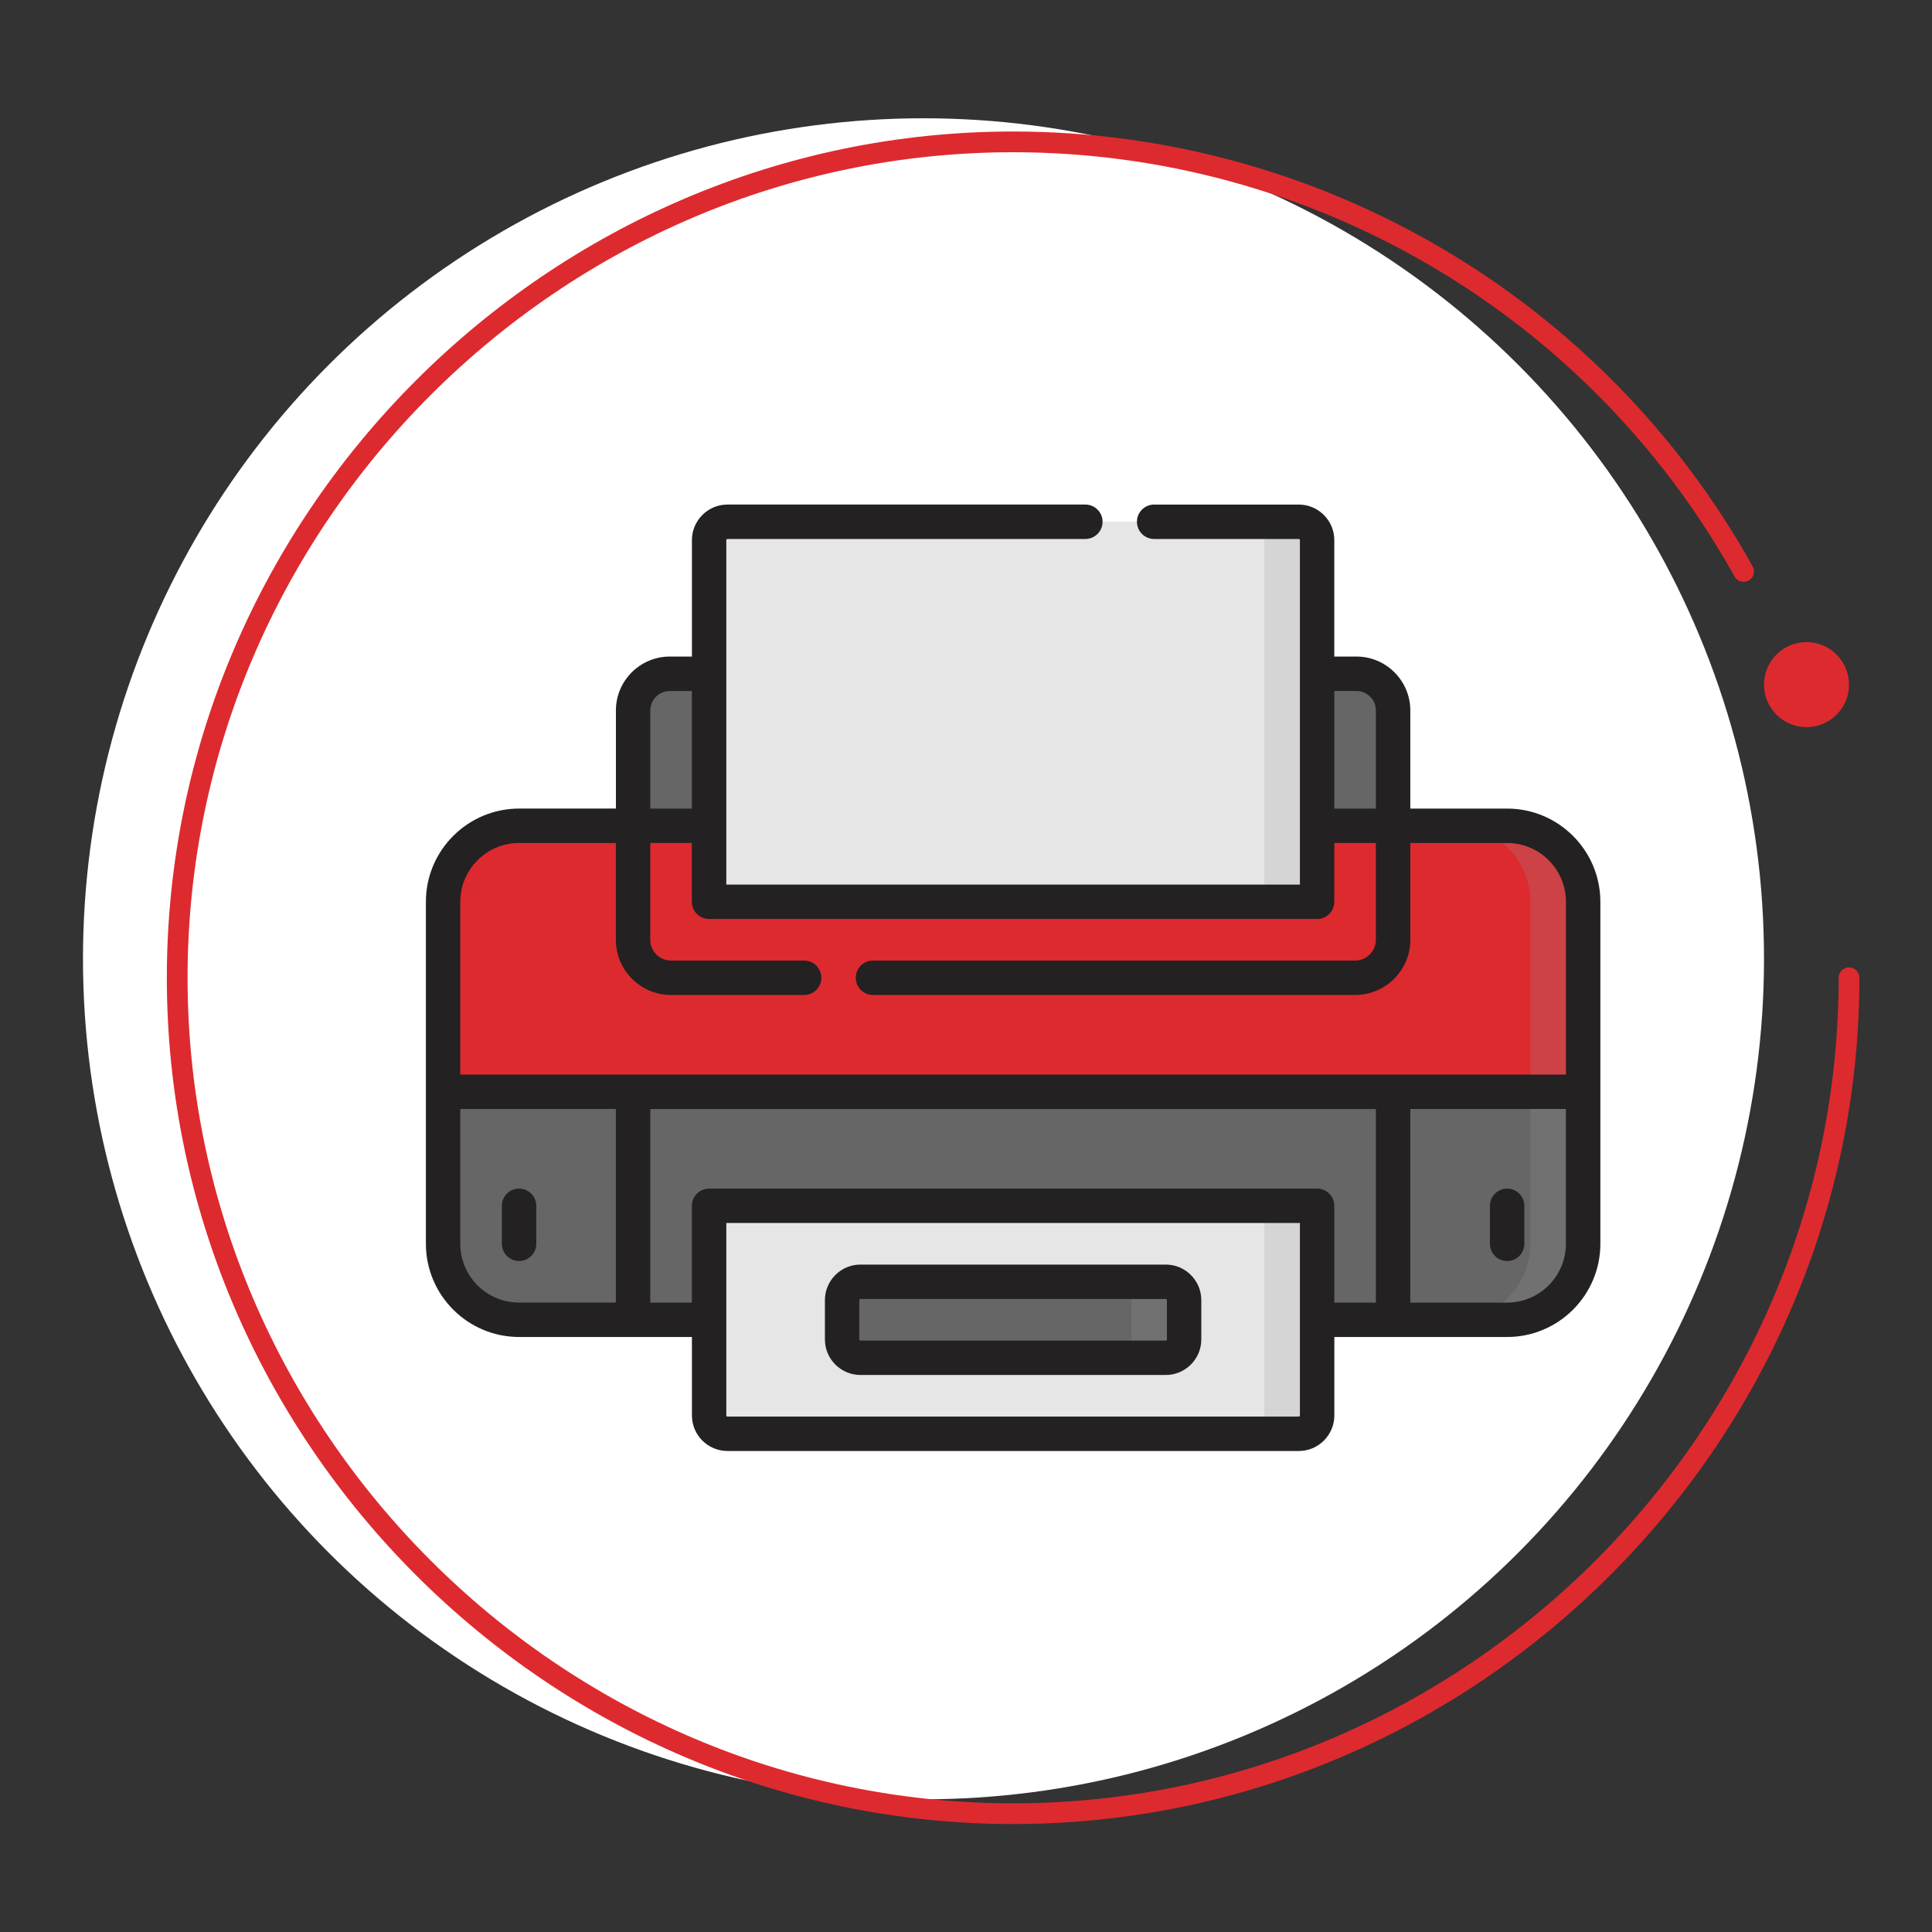 <?xml version="1.0" encoding="utf-8"?>
<!-- Generator: Adobe Illustrator 24.2.3, SVG Export Plug-In . SVG Version: 6.00 Build 0)  -->
<svg version="1.1" id="Layer_1" xmlns="http://www.w3.org/2000/svg" xmlns:xlink="http://www.w3.org/1999/xlink" x="0px" y="0px"
	 viewBox="0 0 465.88 465.88" style="enable-background:new 0 0 465.88 465.88;" xml:space="preserve">
<rect x="0" y="0" width="465.88" height="465.88" fill="#333333" stroke="none"/>
<style type="text/css">
	.st0{fill:#E6E6E6;}
	.st1{fill:#DD2A2F;}
	.st2{fill:none;stroke:#999999;}
	.st3{fill:#666666;}
	.st4{fill:none;stroke:#DD2A2F;stroke-width:3;stroke-linejoin:round;stroke-miterlimit:10;}
	.st5{opacity:0.22;fill:#999999;}
	.st6{opacity:0.22;}
	.st7{fill:#999999;}
	.st8{fill:#FFFFFF;}
	.st9{fill:none;stroke:#DD2A2F;stroke-width:5;stroke-linecap:round;stroke-linejoin:round;stroke-miterlimit:10;}
	.st10{fill:#232121;}
	.st11{fill:#C1C1C1;}
	.st12{fill:#B5242F;}
	.st13{fill:#404242;}
	.st14{fill:#565959;}
	.st15{fill:#1A1A1A;}
	.st16{opacity:0.43;fill:#666666;}
	.st17{opacity:0.64;fill:#666666;}
	.st18{opacity:0.18;fill:#666666;}
	.st19{fill:#0F0F0F;}
	.st20{fill:#EBE1DC;}
	.st21{fill:#F7F3F1;}
	.st22{fill:#E6E9ED;}
	.st23{fill:#9EA7AF;}
	.st24{fill-rule:evenodd;clip-rule:evenodd;fill:#D0D7DF;}
	.st25{fill-rule:evenodd;clip-rule:evenodd;fill:#DD2A2F;}
	.st26{fill-rule:evenodd;clip-rule:evenodd;}
	.st27{fill:#D5F6EA;}
	.st28{fill:none;stroke:#4D4D4D;stroke-miterlimit:10;}
</style>
<g>
	<circle class="st8" cx="222.69" cy="231.2" r="202.68"/>
	<path class="st9" d="M445.87,235.78c0,110.58-90.99,201.57-201.57,201.57S42.73,346.36,42.73,235.78S133.72,34.21,244.3,34.21
		c73.07,0,140.63,39.73,176.15,103.59"/>
	<g>
		<g>
			<path class="st3" d="M327.08,162.48c4.89,0,8.85,3.96,8.85,8.85v30.57H152.66v-30.57c0-4.89,3.96-8.85,8.85-8.85H327.08z"/>
			<path class="st3" d="M327.08,162.48h-12.72c4.89,0,8.85,3.96,8.85,8.85v30.57h12.72v-30.57
				C335.93,166.44,331.97,162.48,327.08,162.48z"/>
			<path class="st1" d="M125.17,318.26c-10.12,0-18.33-8.21-18.33-18.33v-82.47c0-10.12,8.21-18.33,18.33-18.33h238.25
				c10.12,0,18.33,8.21,18.33,18.33v82.47c0,10.12-8.21,18.33-18.33,18.33L125.17,318.26L125.17,318.26z"/>
			<path class="st5" d="M363.42,199.13H350.7c10.12,0,18.33,8.21,18.33,18.33v82.47c0,10.12-8.21,18.33-18.33,18.33h12.72
				c10.12,0,18.33-8.21,18.33-18.33v-82.47C381.75,207.33,373.55,199.13,363.42,199.13z"/>
			<path class="st3" d="M106.85,263.27v36.65c0,10.12,8.21,18.33,18.33,18.33h238.25c10.12,0,18.33-8.21,18.33-18.33v-36.65H106.85z
				"/>
			<path class="st5" d="M369.03,299.93c0,10.12-8.21,18.33-18.33,18.33h12.72c10.12,0,18.33-8.21,18.33-18.33v-36.66h-12.72V299.93z
				"/>
			<path class="st0" d="M313.18,217.46H175.42c-2.44,0-4.43-1.98-4.43-4.43v-82.79c0-2.44,1.98-4.43,4.43-4.43h137.77
				c2.44,0,4.43,1.98,4.43,4.43v82.79C317.61,215.48,315.63,217.46,313.18,217.46L313.18,217.46z"/>
			<path class="st0" d="M313.18,345.75H175.42c-2.44,0-4.43-1.98-4.43-4.43v-46.13c0-2.44,1.98-4.43,4.43-4.43h137.77
				c2.44,0,4.43,1.98,4.43,4.43v46.13C317.61,343.77,315.63,345.75,313.18,345.75z"/>
			<path class="st3" d="M281.11,327.42h-73.62c-2.44,0-4.43-1.98-4.43-4.43v-9.48c0-2.44,1.98-4.43,4.43-4.43h73.62
				c2.44,0,4.43,1.98,4.43,4.43v9.48C285.53,325.44,283.55,327.42,281.11,327.42z"/>
			<path class="st5" d="M281.11,309.09h-12.72c2.44,0,4.43,1.98,4.43,4.43v9.48c0,2.44-1.98,4.43-4.43,4.43h12.72
				c2.44,0,4.43-1.98,4.43-4.43v-9.48C285.53,311.07,283.55,309.09,281.11,309.09z"/>
			<g class="st6">
				<path class="st7" d="M313.18,290.77h-12.72c2.44,0,4.43,1.98,4.43,4.43v46.13c0,2.44-1.98,4.43-4.43,4.43h12.72
					c2.44,0,4.43-1.98,4.43-4.43v-46.13C317.61,292.75,315.63,290.77,313.18,290.77z"/>
				<path class="st7" d="M313.18,125.82h-12.72c2.44,0,4.43,1.98,4.43,4.43v82.79c0,2.44-1.98,4.43-4.43,4.43h12.72
					c2.44,0,4.43-1.98,4.43-4.43v-82.79C317.61,127.8,315.63,125.82,313.18,125.82z"/>
			</g>
		</g>
		<g>
			<path class="st10" d="M363.42,194.98h-23.34v-23.66c0-7.17-5.83-13-13-13h-5.33v-28.08c0-4.73-3.85-8.57-8.57-8.57h-34.87
				c-2.29,0-4.15,1.86-4.15,4.15s1.86,4.15,4.15,4.15h34.87c0.15,0,0.28,0.12,0.28,0.28v32.23v36.65v14.18H175.14v-14.18v-36.65
				v-32.23c0-0.15,0.12-0.28,0.28-0.28h86.3c2.29,0,4.15-1.86,4.15-4.15s-1.86-4.15-4.15-4.15h-86.3c-4.73,0-8.57,3.85-8.57,8.57
				v28.08h-5.33c-7.17,0-13,5.83-13,13v23.66h-23.34c-12.39,0-22.48,10.08-22.48,22.47v82.47c0,12.39,10.08,22.48,22.48,22.48h41.67
				v18.92c0,4.73,3.85,8.57,8.57,8.57h137.77c4.73,0,8.57-3.85,8.57-8.57V322.4h41.67c12.39,0,22.48-10.08,22.48-22.48v-82.47
				C385.9,205.06,375.82,194.98,363.42,194.98z M327.08,166.62c2.59,0,4.7,2.11,4.7,4.7v23.66h-10.03v-28.36H327.08z M156.81,171.33
				c0-2.59,2.11-4.7,4.7-4.7h5.33v28.36h-10.03V171.33z M125.17,203.28h23.34v23.34c0,7.34,5.97,13.31,13.31,13.31h32.09
				c2.29,0,4.15-1.86,4.15-4.15c0-2.29-1.86-4.15-4.15-4.15h-32.09c-2.77,0-5.02-2.25-5.02-5.02v-23.34h10.03v14.18
				c0,2.29,1.86,4.15,4.15,4.15h146.62c2.29,0,4.15-1.86,4.15-4.15v-14.18h10.03v23.34c0,2.77-2.25,5.02-5.02,5.02H210.51
				c-2.29,0-4.15,1.86-4.15,4.15c0,2.29,1.86,4.15,4.15,4.15h116.27c7.34,0,13.31-5.97,13.31-13.31v-23.34h23.34
				c7.82,0,14.18,6.36,14.18,14.18v41.67h-41.67H152.66h-41.67v-41.67C110.99,209.64,117.36,203.28,125.17,203.28L125.17,203.28z
				 M110.99,299.93v-32.51h37.52v46.68h-23.34C117.36,314.11,110.99,307.75,110.99,299.93z M313.46,341.32
				c0,0.15-0.12,0.28-0.28,0.28H175.42c-0.15,0-0.28-0.12-0.28-0.28v-46.41h138.32V341.32z M317.61,286.62H170.99
				c-2.29,0-4.15,1.86-4.15,4.15v23.34h-10.03v-46.68h174.97v46.68h-10.03v-23.34C321.76,288.47,319.9,286.62,317.61,286.62z
				 M363.42,314.11h-23.34v-46.69h37.52v32.51C377.6,307.75,371.24,314.11,363.42,314.11z"/>
			<path class="st10" d="M125.17,286.62c-2.29,0-4.15,1.86-4.15,4.15v9.16c0,2.29,1.86,4.15,4.15,4.15c2.29,0,4.15-1.86,4.15-4.15
				v-9.16C129.32,288.47,127.46,286.62,125.17,286.62z"/>
			<path class="st10" d="M363.43,286.62c-2.29,0-4.15,1.86-4.15,4.15v9.16c0,2.29,1.86,4.15,4.15,4.15c2.29,0,4.15-1.86,4.15-4.15
				v-9.16C367.57,288.47,365.72,286.62,363.43,286.62z"/>
			<path class="st10" d="M281.11,304.94h-73.62c-4.73,0-8.57,3.85-8.57,8.57v9.48c0,4.73,3.85,8.57,8.57,8.57h73.62
				c4.73,0,8.57-3.85,8.57-8.57v-9.48C289.68,308.79,285.84,304.94,281.11,304.94z M281.39,322.99c0,0.15-0.12,0.28-0.28,0.28
				h-73.62c-0.15,0-0.28-0.12-0.28-0.28v-9.48c0-0.15,0.12-0.28,0.28-0.28h73.62c0.15,0,0.28,0.12,0.28,0.28V322.99z"/>
		</g>
	</g>
	<circle class="st1" cx="435.62" cy="165.09" r="10.25"/>
</g>
</svg>
